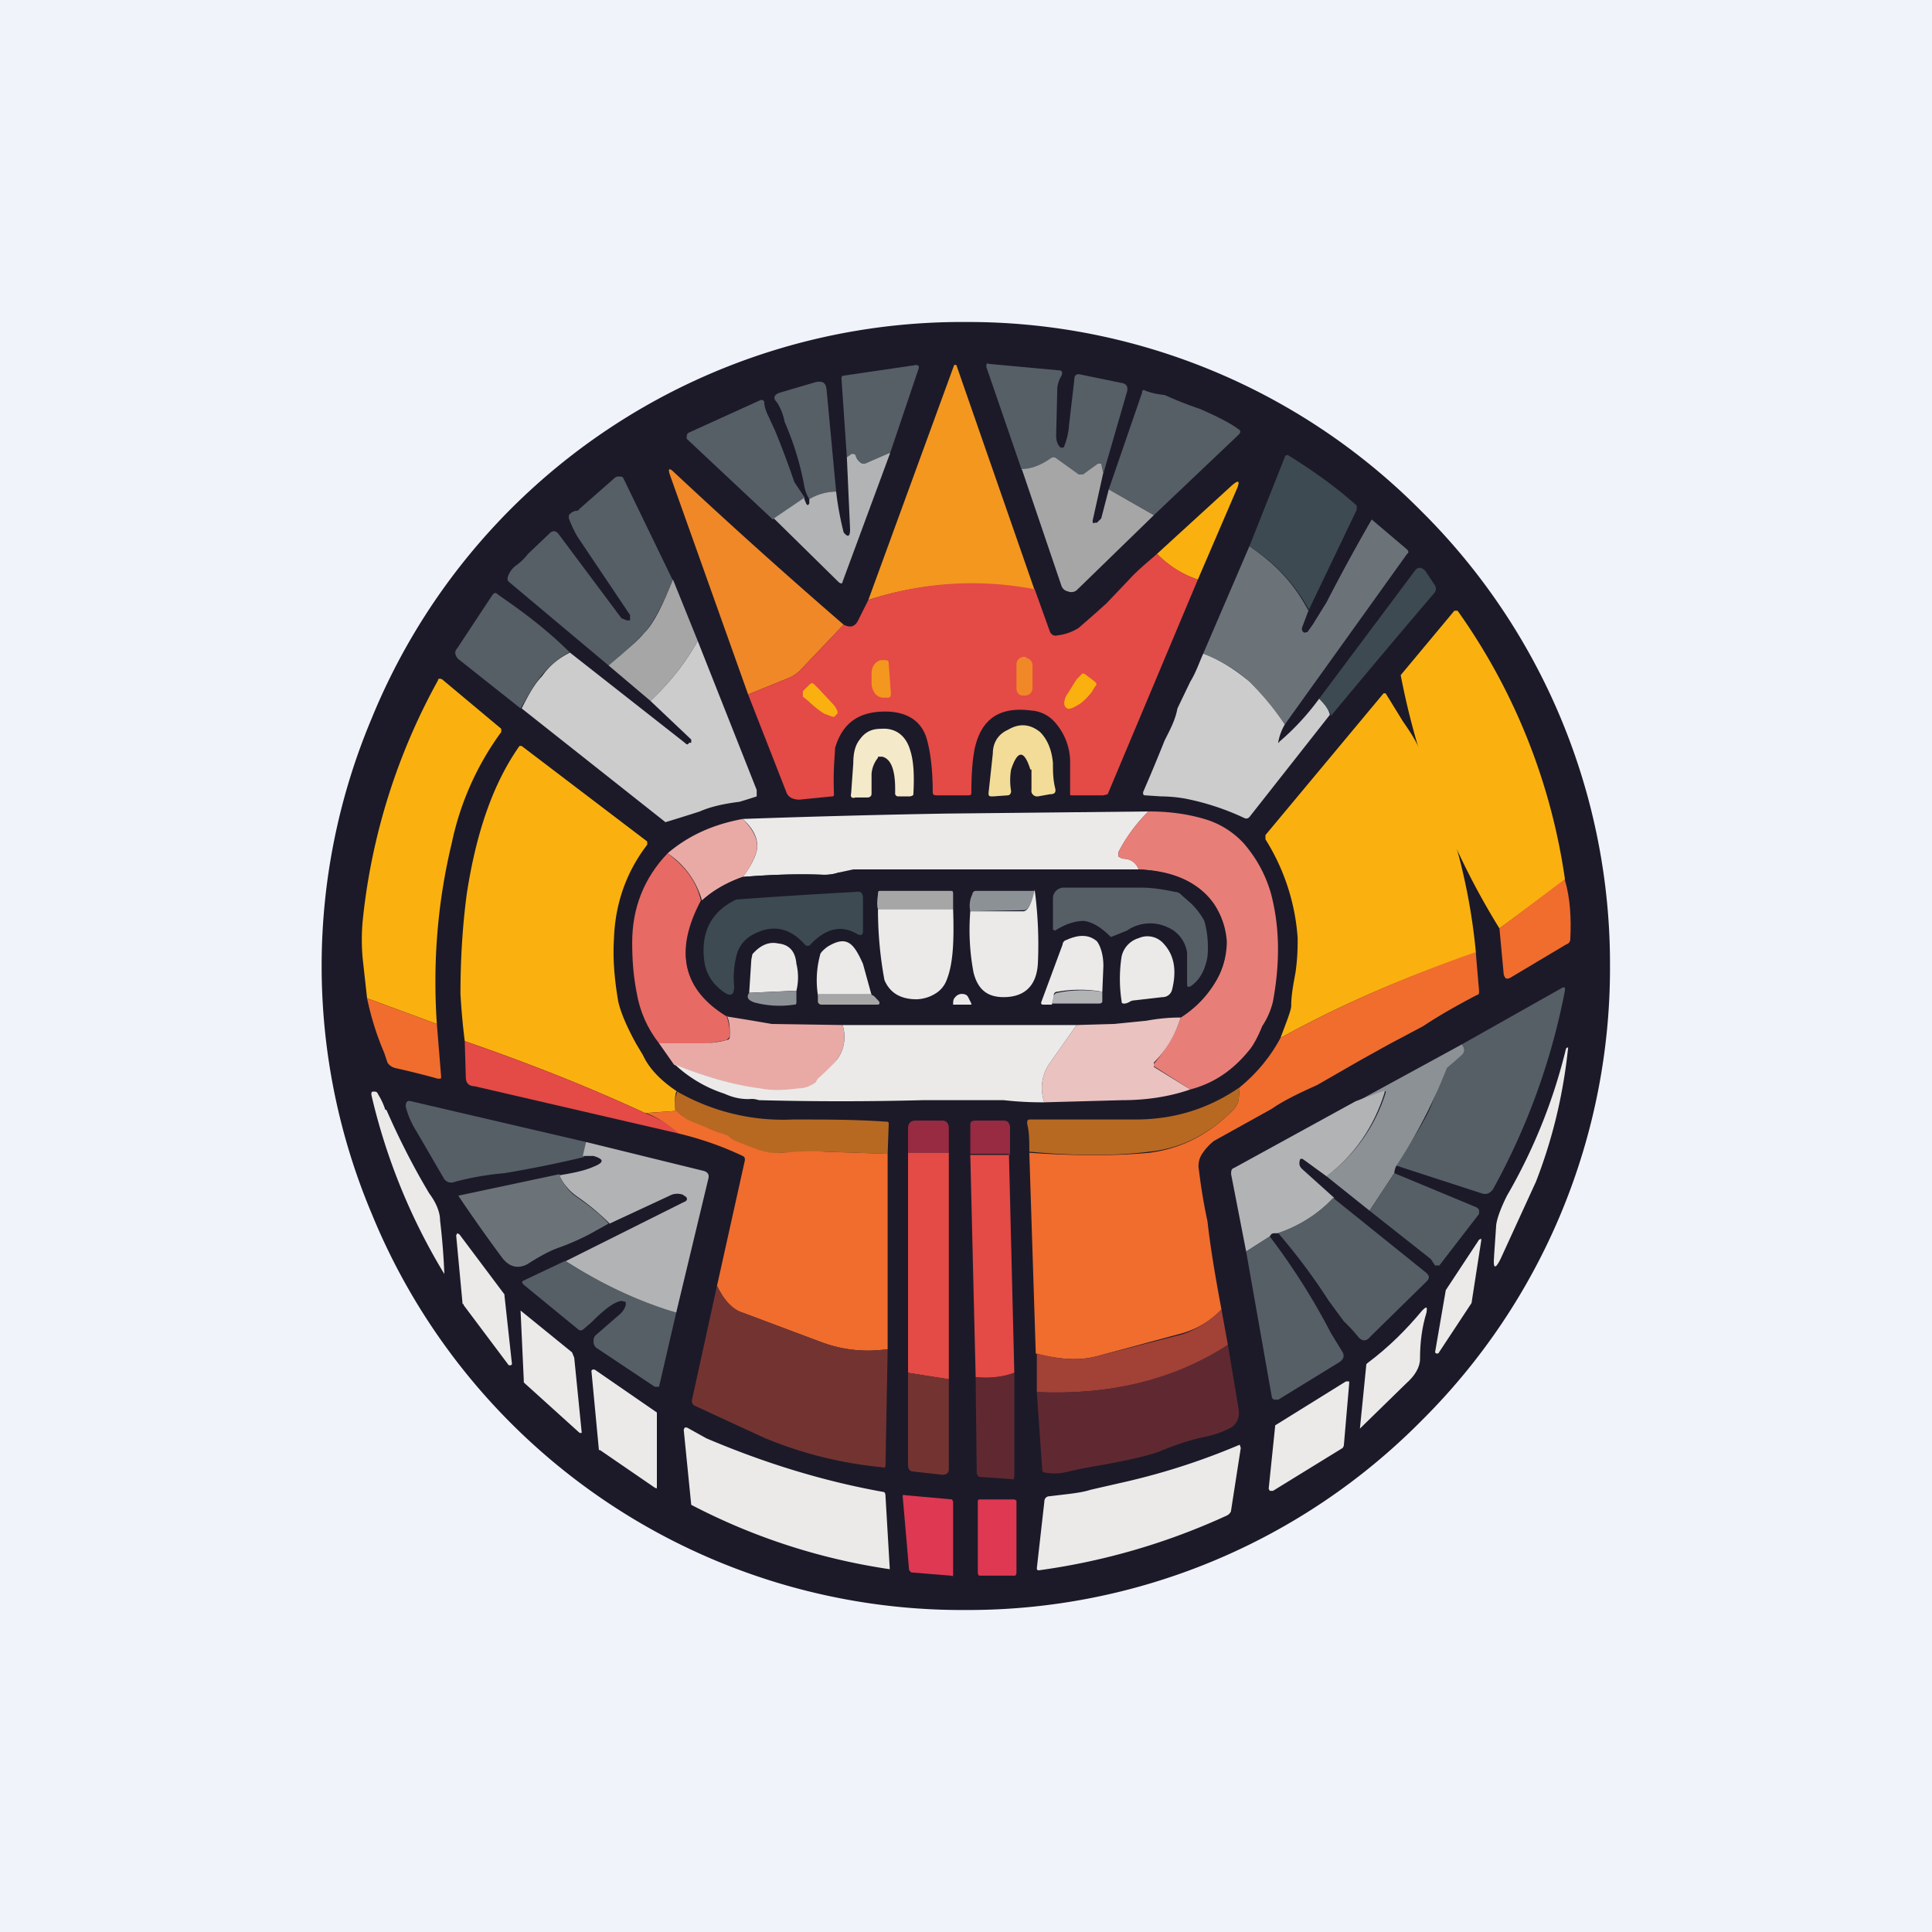 <!-- by TradingView --><svg width="18" height="18" viewBox="0 0 18 18" xmlns="http://www.w3.org/2000/svg"><path fill="#F0F3FA" d="M0 0h18v18H0z"/><path d="M15 9a5.94 5.94 0 0 1-1.76 4.24A5.94 5.94 0 0 1 9 15a5.94 5.94 0 0 1-5.54-3.7 5.94 5.94 0 0 1 0-4.6A5.94 5.94 0 0 1 9 3a5.94 5.94 0 0 1 4.24 1.76A5.94 5.94 0 0 1 15 9Z" fill="#1C1A29"/><path d="M9.64 5.5a3.07 3.07 0 0 0-1.55.09l.8-2.19h.02l.73 2.1Z" fill="#F3971F"/><path d="m10.28 4.4-.02-.08h-.02l-.15.1h-.04l-.21-.14a.04.04 0 0 0-.05 0c-.1.06-.19.1-.27.1l-.33-.96V3.4c0-.01.01-.02.02-.01l.65.06c.04 0 .04.02.03.05a.26.26 0 0 0-.04.14l-.01.42c0 .04.01.08.04.11h.03a.65.65 0 0 0 .05-.21l.05-.43c0-.04.03-.05.06-.04l.39.08c.04.01.05.04.04.08l-.22.76ZM8.29 4.23l-.23.1h-.03a.16.16 0 0 1-.06-.08c-.01-.02-.02-.03-.04-.01l-.04.02-.05-.73c0-.01 0-.03.02-.03l.68-.1.02.01v.02l-.27.8ZM7.79 4.58a.5.5 0 0 0-.25.07.35.35 0 0 1-.05-.14 2.73 2.73 0 0 0-.18-.58.51.51 0 0 0-.07-.18c-.04-.04-.03-.07.02-.09l.34-.1c.06-.01.09 0 .1.06l.09.96ZM10.75 4.8l-.42-.24.31-.9c0-.03.02-.03.03-.02a.7.7 0 0 0 .18.04 3.59 3.59 0 0 0 .33.13c.16.07.28.13.36.19.02.01.02.03 0 .05l-.79.75ZM7.5 4.64l-.3.2-.8-.75a.04.04 0 0 1 0-.03c0-.01 0-.02.02-.03l.66-.3c.02-.01.03 0 .04.01 0 .05.02.1.04.14l.06.13a7.67 7.67 0 0 1 .18.48l.1.15Z" fill="#565F66"/><path d="m8.29 4.23-.44 1.19c0 .02-.02.02-.04 0l-.6-.59.28-.19.02.05c.01.02.02.02.03 0v-.04a.5.5 0 0 1 .25-.07 2.91 2.91 0 0 0 .07.38c.04.05.06.04.06-.03l-.03-.67.03-.02c.02-.02.04-.01.05 0 .01.04.03.06.06.08h.03l.23-.1Z" fill="#B1B3B5"/><path d="M12.2 5.69a1.6 1.6 0 0 0-.56-.6l.33-.83c0-.02.02-.02.03-.02.24.15.45.3.64.47v.04l-.45.94Z" fill="#3D4A51"/><path d="m10.28 4.4-.1.45c0 .02 0 .03.02.02h.02l.04-.04.07-.27.42.24-.72.7a.08.08 0 0 1-.08.01.08.08 0 0 1-.06-.05l-.37-1.09c.08 0 .17-.03.27-.1a.04.04 0 0 1 .05 0l.21.15h.04l.14-.1h.03l.02.09Z" fill="#A7A6A7"/><path d="m7.86 5.82-.4.42a.33.33 0 0 1-.12.08l-.37.15-.73-2.05c-.02-.06 0-.06.04-.02a54.98 54.98 0 0 0 1.58 1.42Z" fill="#F08827"/><path d="M6.27 5.4c-.09.22-.18.4-.27.5a3.6 3.6 0 0 1-.33.3l-.93-.78a.04.04 0 0 1-.01-.04.21.21 0 0 1 .09-.12.57.57 0 0 0 .1-.1l.21-.2c.03-.02.05-.01.07.01l.59.79.05.02h.03v-.05L5.38 5a1.11 1.11 0 0 1-.08-.17V4.8a.11.11 0 0 1 .06-.04c.01 0 .03 0 .04-.02l.33-.29a.05.05 0 0 1 .04-.01c.02 0 .03 0 .04.02l.46.95Z" fill="#565F66"/><path d="M11.16 5.4a.93.93 0 0 1-.38-.24l.7-.64c.06-.05.07-.04.05.02l-.37.86Z" fill="#FAB10F"/><path d="M11.97 6.75c-.12-.18-.23-.3-.33-.4-.12-.11-.27-.2-.43-.26l.43-1c.24.16.42.35.55.6l-.06.16v.02c.01.02.02.03.04.02h.01l.05-.07.13-.21a17.8 17.8 0 0 1 .42-.77l.33.28c.01.01.02.03 0 .04l-1.14 1.59Z" fill="#6B7378"/><path d="M10.78 5.16c.1.1.23.19.38.24l-.84 2-.04.01h-.29c-.02 0-.02 0-.02-.02v-.3a.56.56 0 0 0-.15-.37.32.32 0 0 0-.21-.1c-.3-.04-.47.08-.53.36-.02.1-.03.24-.03.4 0 .02 0 .03-.03.03h-.29c-.02 0-.04 0-.04-.03 0-.2-.02-.38-.06-.51-.05-.15-.17-.23-.35-.24-.27-.01-.43.1-.5.34 0 .06-.02.2-.01.43 0 .02-.01.02-.02.02l-.3.03c-.06 0-.1-.02-.12-.06l-.36-.92.37-.15a.33.33 0 0 0 .12-.08l.4-.42c.06.03.1.02.13-.03l.1-.2a3.07 3.07 0 0 1 1.55-.1l.14.39c.01.03.04.05.07.04a.47.47 0 0 0 .2-.07l.16-.14.1-.09.2-.21c.09-.1.18-.17.27-.25Z" fill="#E44A46"/><path d="M12.4 6.66a.45.45 0 0 0-.11-.15l.89-1.19c.03-.04.06-.04.1 0l.08.12c.03.04.02.07-.01.1a108.21 108.21 0 0 0-.95 1.13Z" fill="#3D4A51"/><path d="M6.5 5.97c-.12.22-.27.4-.44.56l-.39-.33c.18-.15.29-.25.33-.3.1-.1.18-.28.27-.5l.23.57Z" fill="#A7A6A7"/><path d="M5.3 6.08a.88.88 0 0 0-.26.22c-.05.06-.11.16-.19.3l-.58-.46c-.03-.03-.04-.07-.01-.1l.33-.5c.02-.02.03-.02.05 0l.1.07c.2.14.4.3.57.47Z" fill="#565F66"/><path d="m14.58 8.2-.61.45a7 7 0 0 1-.92-2.36l.5-.6h.03a5.71 5.71 0 0 1 1 2.5Z" fill="#FAB10F"/><path d="m6.5 5.97.55 1.39v.06a6.07 6.07 0 0 1-.16.05c-.16.02-.28.05-.37.09a16.67 16.67 0 0 1-.32.1L4.86 6.6c.07-.14.13-.24.19-.3.07-.1.16-.17.26-.22l1.07.84c.02.02.03.02.04 0h.02v-.03l-.38-.36c.17-.16.32-.34.44-.56ZM11.97 6.75a.5.5 0 0 0-.06.16c0 .01 0 .02.01 0 .14-.12.26-.25.37-.4.05.05.09.1.1.15l-.74.94c-.02.03-.04.03-.06.02a2.35 2.35 0 0 0-.55-.18 1.3 1.3 0 0 0-.22-.02l-.15-.01c-.02 0-.02-.01-.02-.03a16.95 16.95 0 0 0 .2-.48c.05-.1.1-.19.12-.3l.12-.25c.05-.08.08-.17.12-.26.16.06.3.15.43.26.1.1.21.22.33.4Z" fill="#CCC"/><path d="M9.56 6.12h-.02a.07.07 0 0 0-.07.07v.22c0 .04.02.07.06.07h.02c.04 0 .07-.03.07-.07V6.2a.07.07 0 0 0-.06-.07Z" fill="#F08827"/><path d="M8.3 6.46c0 .02 0 .04-.03.04h-.03a.1.1 0 0 1-.08-.03.16.16 0 0 1-.04-.1V6.3c0-.04 0-.07.02-.1a.1.1 0 0 1 .07-.05h.03c.02 0 .04 0 .04.03l.02.28Z" fill="#F3971F"/><path d="M10.2 6.35c.02.02.02.03 0 .05l-.03.05c-.04.05-.09.1-.13.12-.05.03-.08.04-.1.03l-.01-.01c-.02-.02-.02-.05 0-.1l.1-.16.04-.04c.01-.02.03-.02.05 0l.08.06ZM4.07 9.54l-.65-.24-.04-.36a1.9 1.9 0 0 1 0-.37 5.85 5.85 0 0 1 .7-2.23c0-.02.02-.02.04-.01l.55.46v.03c-.22.3-.38.65-.46 1.03-.13.54-.18 1.1-.14 1.69ZM7.54 6.38c.02-.02.03-.02.05 0l.04.04.14.15c.03.04.04.07.03.08l-.02.02c-.01.02-.04 0-.1-.02a.9.9 0 0 1-.15-.12l-.05-.04v-.05l.06-.06ZM13.75 8.88c-.63.21-1.24.47-1.82.79.06-.16.1-.26.1-.3 0-.1.02-.2.04-.31.02-.14.02-.24.02-.32a1.98 1.98 0 0 0-.3-.92v-.04l1.1-1.32h.02l.16.26c.07.1.12.18.15.25a5.56 5.56 0 0 1 .53 1.9Z" fill="#FAB10F"/><path d="M9.6 7.17c-.06-.19-.12-.18-.18 0a.6.6 0 0 0 0 .2c0 .03-.02.04-.03.04l-.14.01c-.03 0-.04 0-.04-.03l.04-.37c0-.1.05-.18.14-.22.1-.06.2-.06.3.02.07.07.11.17.12.29 0 .07 0 .15.02.23.01.04 0 .06-.05.06l-.11.02c-.02 0-.03 0-.05-.02a.05.05 0 0 1-.01-.04v-.19Z" fill="#F3DC98"/><path d="M8.18 7.06a.27.27 0 0 0-.06.15v.17c0 .03 0 .04-.03.05h-.12c-.03.01-.05 0-.04-.04l.02-.28c0-.1.02-.17.06-.22.05-.07.11-.1.2-.1.13-.01.23.06.27.2.03.09.04.22.03.4 0 .02 0 .02-.03.03h-.1c-.02 0-.03 0-.04-.02v-.05c0-.18-.04-.28-.12-.3h-.04Z" fill="#F4EAC9"/><path d="M6.3 10.17a.35.35 0 0 0 0 .18l-.29.02c-.54-.25-1.1-.47-1.68-.67a6.45 6.45 0 0 1-.04-.44c0-.4.03-.72.06-.94.09-.58.25-1.03.49-1.37h.02l1.17.89v.03c-.2.26-.3.56-.31.88-.01.16 0 .35.04.58.02.09.07.22.17.4l.06.1c.06.13.17.24.32.34Z" fill="#FAB10F"/><path d="M10.7 7.56a1.5 1.5 0 0 0-.28.38v.04l.04.02c.07 0 .12.03.15.1a149.61 149.61 0 0 0-2.8.03.43.43 0 0 1-.14.02c-.25-.01-.5 0-.75.02.07-.09.11-.17.13-.24.02-.1-.02-.2-.13-.3a104.33 104.33 0 0 1 1.89-.05l1.9-.02Z" fill="#EBEAE8"/><path d="m11.09 10.15-.33-.21c-.02-.01-.02-.02 0-.04.1-.12.19-.26.24-.42.15-.1.26-.22.34-.36a.64.64 0 0 0 .08-.35.64.64 0 0 0-.11-.35c-.14-.2-.38-.3-.7-.32a.16.16 0 0 0-.16-.1l-.03-.02v-.04c.07-.14.16-.26.28-.38.18 0 .35.02.52.07a.8.8 0 0 1 .37.23c.12.14.2.29.25.46.08.3.09.63.02 1.01a.71.71 0 0 1-.1.23c-.04.1-.08.17-.11.21-.15.19-.33.32-.56.38Z" fill="#E87E78"/><path d="M6.92 7.63c.1.1.15.2.13.3a.72.72 0 0 1-.13.24c-.14.05-.27.12-.38.22a.78.78 0 0 0-.32-.44c.2-.17.43-.27.7-.32Z" fill="#E9AAA6"/><path d="M6.22 7.95c.16.12.27.26.31.44-.25.47-.17.83.24 1.08.02.05.03.11.03.19l-.03.03c-.1.02-.2.04-.26.03h-.37c-.11-.14-.18-.3-.21-.48-.03-.16-.04-.3-.04-.46 0-.32.11-.6.33-.83Z" fill="#E76A64"/><path d="M10.6 8.1c.33.01.57.12.7.32.08.1.12.22.13.35 0 .12-.03.24-.09.35a.97.97 0 0 1-.34.36c-.1 0-.21.01-.31.03l-.32.03h-.34l-2.18.01-.66-.01-.21-.03-.2-.04c-.42-.25-.5-.61-.24-1.08.11-.1.24-.17.38-.22.25-.02.5-.03.75-.02.04 0 .09 0 .14-.02l.14-.03h2.66Z" fill="#1C1A29"/><path d="M14.58 8.2c.05.17.06.36.05.55 0 .02-.01.04-.04.05l-.52.31c-.04.02-.05 0-.06-.03l-.04-.43.61-.46Z" fill="#F06D2E"/><path d="M10.1 8.58c-.07 0-.16.02-.27.09l-.02-.01v-.29a.1.1 0 0 1 .1-.1h.73c.07 0 .17.01.31.04.03 0 .05.02.07.04l.08.07c.06.06.1.12.12.16.03.1.04.22.03.33-.02.13-.08.23-.16.28-.02.01-.03 0-.03-.01v-.3a.3.3 0 0 0-.18-.24.38.38 0 0 0-.38.03 10.7 10.7 0 0 1-.15.06c-.1-.1-.18-.14-.25-.15Z" fill="#565F66"/><path d="M6.87 8.38a53.74 53.74 0 0 1 1.1-.07c.05-.01.07.01.07.06v.32l-.01.02H8c-.16-.1-.3-.06-.44.08-.02.03-.05.03-.07 0-.14-.15-.3-.18-.48-.08a.3.3 0 0 0-.15.2c-.02.08-.03.17-.02.28 0 .08-.03.1-.1.05a.57.57 0 0 1-.06-.05.4.4 0 0 1-.12-.25c-.03-.26.07-.45.3-.56Z" fill="#3D4A51"/><path d="M8.88 8.47h-.7c-.01-.02-.01-.07 0-.14 0-.02 0-.03.02-.03h.66c.02 0 .02.01.02.03v.14Z" fill="#A7A6A7"/><path d="M9.64 8.3c-.03.12-.06.18-.1.18l-.5.01a.24.24 0 0 1 .02-.16c0-.02.02-.03.03-.03h.55Z" fill="#8B9195"/><path d="M9.04 8.49h.5c.04-.01.07-.07.1-.2.03.23.04.45.03.68-.01.21-.12.32-.32.32-.15 0-.24-.07-.28-.23a2.13 2.13 0 0 1-.03-.57ZM8.88 8.47c.01.3 0 .51-.06.66a.25.25 0 0 1-.11.13.35.35 0 0 1-.17.05c-.15 0-.25-.06-.3-.18a3.59 3.59 0 0 1-.06-.66h.7ZM10.27 9.24a1.18 1.18 0 0 0-.42 0 .03.03 0 0 0-.03.04l-.02.08h-.08c-.02 0-.02-.01-.02-.02l.2-.54c0-.02.02-.04.03-.04.13-.06.22-.05.29.01.03.04.06.12.06.23l-.01.24ZM10.53 9.33a.12.12 0 0 1-.05.02c-.02 0-.03 0-.03-.02a1.36 1.36 0 0 1 0-.42.23.23 0 0 1 .16-.17.2.2 0 0 1 .22.04c.1.1.14.24.09.44a.09.09 0 0 1-.09.07l-.26.03a.1.1 0 0 0-.04.01ZM8.12 9.27h-.5a.9.9 0 0 1 .02-.37c0-.02.03-.05.07-.08.1-.06.17-.07.23-.01.03.03.06.08.1.17l.08.29ZM7.42 9.23l-.44.02.02-.31.01-.05c.07-.08.15-.12.24-.1.1.01.16.07.17.19.02.08.02.17 0 .25Z" fill="#EBEAE8"/><path d="m13.75 8.88.03.35c0 .02 0 .04-.02.04-.19.1-.35.19-.5.29l-.32.17-.27.15-.4.23c-.18.08-.32.15-.42.22l-.54.3a.5.5 0 0 0-.11.12.2.2 0 0 0-.03.15 5.21 5.21 0 0 0 .08.48c.03.27.08.55.13.82a.81.81 0 0 1-.36.22l-.78.21c-.17.05-.36.04-.59-.02l-.06-1.87c.43.03.8.03 1.12 0 .3-.04.55-.17.77-.39a.2.2 0 0 0 .06-.1l.01-.12c.16-.13.29-.29.38-.46.58-.32 1.19-.58 1.82-.8Z" fill="#F06D2E"/><path d="M13 10.86c.17-.25.28-.43.33-.55a11.73 11.73 0 0 0 .14-.36l.15-.12c.03-.03.03-.06 0-.1l.94-.53h.02v.03a6.28 6.28 0 0 1-.67 1.85c-.03.04-.06.05-.1.04l-.8-.26Z" fill="#565F66"/><path d="M7.42 9.23v.1c0 .02 0 .03-.02.03a.91.91 0 0 1-.37-.02c-.06-.02-.08-.05-.05-.09l.44-.02Z" fill="#8B9195"/><path d="M10.27 9.24v.09c0 .01-.01.02-.03.02H9.8l.02-.07c0-.02.02-.03.03-.03.14-.03.28-.03.42-.01Z" fill="#B1B3B5"/><path d="M8.12 9.27c.02 0 .04.03.07.06.01.02 0 .03-.01.03h-.53c-.01 0-.03-.01-.03-.03v-.07h.5Z" fill="#A7A6A7"/><path d="M8.88 9.36c0-.03 0-.05.02-.07a.08.08 0 0 1 .06-.03c.03 0 .05.01.06.03l.03.06v.01h-.17Z" fill="#EBEAE8"/><path d="m4.07 9.54.04.49c0 .02 0 .02-.03.02a8.16 8.16 0 0 0-.4-.1.12.12 0 0 1-.07-.05l-.03-.09a2.67 2.67 0 0 1-.16-.51l.65.24Z" fill="#F06D2E"/><path d="M6.77 9.47a28.51 28.51 0 0 1 .42.07l.66.01c.03.1.02.2-.03.29a1.1 1.1 0 0 1-.22.24.25.25 0 0 1-.16.07 1.5 1.5 0 0 1-.36 0c-.24-.04-.5-.12-.8-.23l-.14-.2h.37c.06 0 .15 0 .26-.03.02 0 .03-.02.03-.03 0-.08 0-.14-.03-.2Z" fill="#E9AAA6"/><path d="M11 9.48c-.05.16-.13.3-.25.42v.04l.34.21c-.2.07-.42.1-.63.1l-.73.02a.4.4 0 0 1 .04-.35l.26-.37.35-.01.3-.03c.11-.02.21-.03.32-.03Z" fill="#EAC2C0"/><path d="m10.03 9.55-.26.37a.4.4 0 0 0-.04.35c-.07 0-.2 0-.38-.02H8.6a29.04 29.04 0 0 1-1.53 0 .2.2 0 0 0-.09-.01c-.04 0-.12 0-.23-.05a1.23 1.23 0 0 1-.46-.27c.29.11.55.19.79.22.1.02.21.02.36 0 .06 0 .11-.02.16-.06l.02-.03c.1-.09.17-.16.2-.21a.36.36 0 0 0 .03-.29h2.18Z" fill="#EBEAE8"/><path d="M6.01 10.37c.12.05.23.1.31.19l-1.9-.44c-.06 0-.08-.04-.08-.08l-.01-.34c.58.2 1.14.42 1.68.67Z" fill="#E44A46"/><path d="M13.62 9.73c.03.04.03.07 0 .1l-.14.12a4.8 4.8 0 0 1-.47.91.19.19 0 0 0-.02.07l-.23.35-.4-.32c.26-.2.45-.46.55-.78 0-.01 0-.02-.01-.01l-.27.1.99-.54Z" fill="#8B9195"/><path d="m13.92 11.7.02-.29c.01-.07.05-.17.1-.27a5.12 5.12 0 0 0 .55-1.37l.01-.01h.01c-.05.48-.16.89-.3 1.25l-.33.72c-.05.1-.07.09-.06-.02Z" fill="#EBEAE8"/><path d="m11.55 10.13-.01.12a.2.2 0 0 1-.06.1c-.22.22-.48.35-.77.38-.32.04-.69.04-1.12 0 0-.1 0-.18-.02-.26 0-.03 0-.04.03-.04h.98c.36 0 .68-.1.97-.3Z" fill="#B76922"/><path d="M3.6 10.34c.14.32.28.58.4.78.06.08.1.17.1.25a6.36 6.36 0 0 1 .04.5 5.68 5.68 0 0 1-.68-1.67c0-.02 0-.03.02-.03s.03 0 .04.02c.01.02.04.06.07.15Z" fill="#EBEAE8"/><path d="m8.27 10.75-.59-.02-.4.01c-.09.01-.18 0-.3-.05a1.8 1.8 0 0 1-.2-.1 1.27 1.27 0 0 0-.26-.1 6.33 6.33 0 0 1-.13-.06.33.33 0 0 0-.1-.08.35.35 0 0 1 .02-.18 1.98 1.98 0 0 0 1.08.26c.29 0 .57 0 .86.02.02 0 .03 0 .03.02l-.01.28Z" fill="#B76922"/><path d="m12.36 10.96-.22-.16c-.02-.01-.03 0-.03.01-.01.04 0 .06.02.08l.3.27c-.15.15-.32.26-.52.33h-.04c-.02 0-.03.01-.04.03l-.22.14-.14-.72c0-.03 0-.05.03-.06l1.13-.62.27-.1v.02c-.1.32-.28.58-.54.78Z" fill="#B1B3B5"/><path d="m5.46 10.64-.02.14a10.74 10.74 0 0 1-.74.15 2.7 2.7 0 0 0-.46.08c-.05.02-.09 0-.11-.04l-.25-.43a.8.8 0 0 1-.1-.23c0-.04.01-.06.05-.05l1.63.38Z" fill="#565F66"/><path d="M8.27 10.75v1.82c-.21.03-.42.01-.63-.07l-.72-.27c-.1-.03-.17-.11-.24-.25l.26-1.17c0-.02 0-.03-.02-.04-.19-.09-.39-.16-.6-.21a.94.94 0 0 0-.3-.19l.28-.02.1.08a7.94 7.94 0 0 0 .38.15c.04.04.12.07.2.1.12.05.21.07.3.06.15-.01.28-.02.4-.01l.59.02Z" fill="#F06D2E"/><path d="M8.84 10.74h-.38v-.23c0-.04.02-.07.07-.07h.25c.04 0 .06.03.06.07v.23ZM9.4 10.75h-.36v-.26c0-.03 0-.05.05-.05h.26c.04 0 .05.02.06.05v.26Z" fill="#982A42"/><path d="m5.46 10.64 1.1.27c.03.01.05.03.04.07l-.3 1.25c-.36-.1-.7-.27-1.03-.48l1.1-.55c.03-.01.04-.03.02-.05l-.03-.02a.16.16 0 0 0-.1 0l-.58.27a2.13 2.13 0 0 0-.3-.25.5.5 0 0 1-.17-.2c.12-.02.23-.04.32-.08.1-.04.1-.07 0-.1h-.1l.03-.13Z" fill="#B1B3B5"/><path d="M8.84 10.74v2.11l-.38-.06v-2.05h.38ZM9.4 10.75l.05 2.04a.72.72 0 0 1-.36.04l-.05-2.07h.37Z" fill="#E44A46"/><path d="m12.76 11.28.23-.35.77.32.02.02v.04l-.37.48h-.04l-.02-.03-.02-.03-.57-.45Z" fill="#565F66"/><path d="M5.21 10.94c.04.1.1.17.16.21.13.09.23.17.3.25l-.18.1a2.3 2.3 0 0 1-.3.13c-.08.03-.17.08-.28.15-.08.04-.16.03-.23-.06a14.68 14.68 0 0 1-.41-.58l.94-.2Z" fill="#6B7378"/><path d="M11.9 11.49c.21-.07.38-.18.52-.33l.87.7c.03.03.03.05 0 .08l-.52.51c-.04.05-.08.05-.12 0a1.53 1.53 0 0 0-.13-.14l-.14-.19a5.66 5.66 0 0 0-.47-.63Z" fill="#565F66"/><path d="m4.31 12.15-.06-.64.01-.02.02.01.42.56v.01l.07.64-.01.01h-.02l-.42-.56v-.01Z" fill="#EBEAE8"/><path d="M11.83 11.52a6.2 6.2 0 0 1 .57.9l.11.18c.02.04 0 .07-.03.09l-.57.35h-.04a.04.04 0 0 1-.02-.02l-.24-1.36.22-.14Z" fill="#565F66"/><path d="m13.37 12.6.1-.58.31-.47.02-.01v.02l-.09.58-.31.47h-.02l-.01-.01Z" fill="#EBEAE8"/><path d="M5.27 11.75c.33.21.67.37 1.03.48l-.16.69H6.1l-.54-.36a.07.07 0 0 1-.03-.06c0-.02 0-.04.02-.06l.23-.2a.18.18 0 0 0 .05-.08v-.03l-.04-.01c-.07.01-.16.08-.28.2l-.07.06c-.02.02-.04.02-.06 0l-.5-.41c-.02-.02-.02-.03 0-.04l.38-.18Z" fill="#565F66"/><path d="M6.68 11.98c.07.14.15.22.24.25l.72.27c.21.08.42.1.63.07l-.02 1.08c0 .02-.01.03-.03.02a3.79 3.79 0 0 1-1.09-.27 128.77 128.77 0 0 1-.65-.3c-.03-.01-.04-.04-.03-.07l.23-1.05Z" fill="#733431"/><path d="m4.88 12.86-.03-.65c0-.01 0-.01 0 0l.48.39.02.05.07.7H5.4l-.52-.47v-.02ZM12.67 13.31l.06-.6.01-.01c.2-.15.36-.31.51-.49.04-.04.05-.04.04.02-.04.13-.06.27-.06.43 0 .08-.05.16-.13.23l-.43.42Z" fill="#EBEAE8"/><path d="M11.44 12.53c-.5.33-1.1.47-1.78.44v-.36c.22.06.41.07.58.02l.78-.2c.12-.04.25-.12.36-.23l.06.33Z" fill="#A24136"/><path d="m11.44 12.53.1.6c.01.07-.01.13-.07.17a.92.92 0 0 1-.26.09c-.14.03-.28.08-.4.13-.13.05-.37.1-.72.16l-.18.04a.49.49 0 0 1-.17 0c-.02 0-.03-.01-.03-.03l-.05-.72c.69.03 1.28-.12 1.78-.44Z" fill="#602931"/><path d="m6.1 13.86-.51-.35h-.01l-.07-.74.01-.01h.02l.58.4v.69c0 .02 0 .02-.02.01Z" fill="#EBEAE8"/><path d="M9.09 12.83c.13.01.25 0 .36-.04v.96c0 .03-.01.04-.03.03l-.29-.02c-.02 0-.02-.02-.03-.03l-.01-.9Z" fill="#602931"/><path d="M8.84 12.85v.84c0 .03-.02.05-.06.05l-.27-.03c-.03 0-.05-.02-.05-.06v-.86l.38.06Z" fill="#733431"/><path d="m11.82 13.87.06-.58v-.01l.66-.41h.03v.02l-.05.58-.01.02-.65.4h-.03l-.01-.02ZM6.4 13.3l.18.1c.54.23 1.09.4 1.65.5.01 0 .02.01.02.04l.04.68a5.82 5.82 0 0 1-1.85-.6l-.07-.7.01-.02h.02ZM9.66 14.61l.07-.62c0-.03.02-.05.05-.05.16-.02.29-.03.38-.06l.35-.08a6.34 6.34 0 0 0 1.04-.34l.01.03-.09.58c0 .02-.02.04-.04.05a6.2 6.2 0 0 1-1.75.51c-.01 0-.02 0-.02-.02Z" fill="#EBEAE8"/><path d="m8.86 14.68-.37-.03-.02-.02-.06-.69s0-.02.02-.01l.44.04.01.02v.68c0 .01 0 .02-.02.01ZM9.45 13.97h-.33l-.01.01v.68l.01.02h.34l.01-.02v-.68l-.02-.01Z" fill="#DE3853"/></svg>